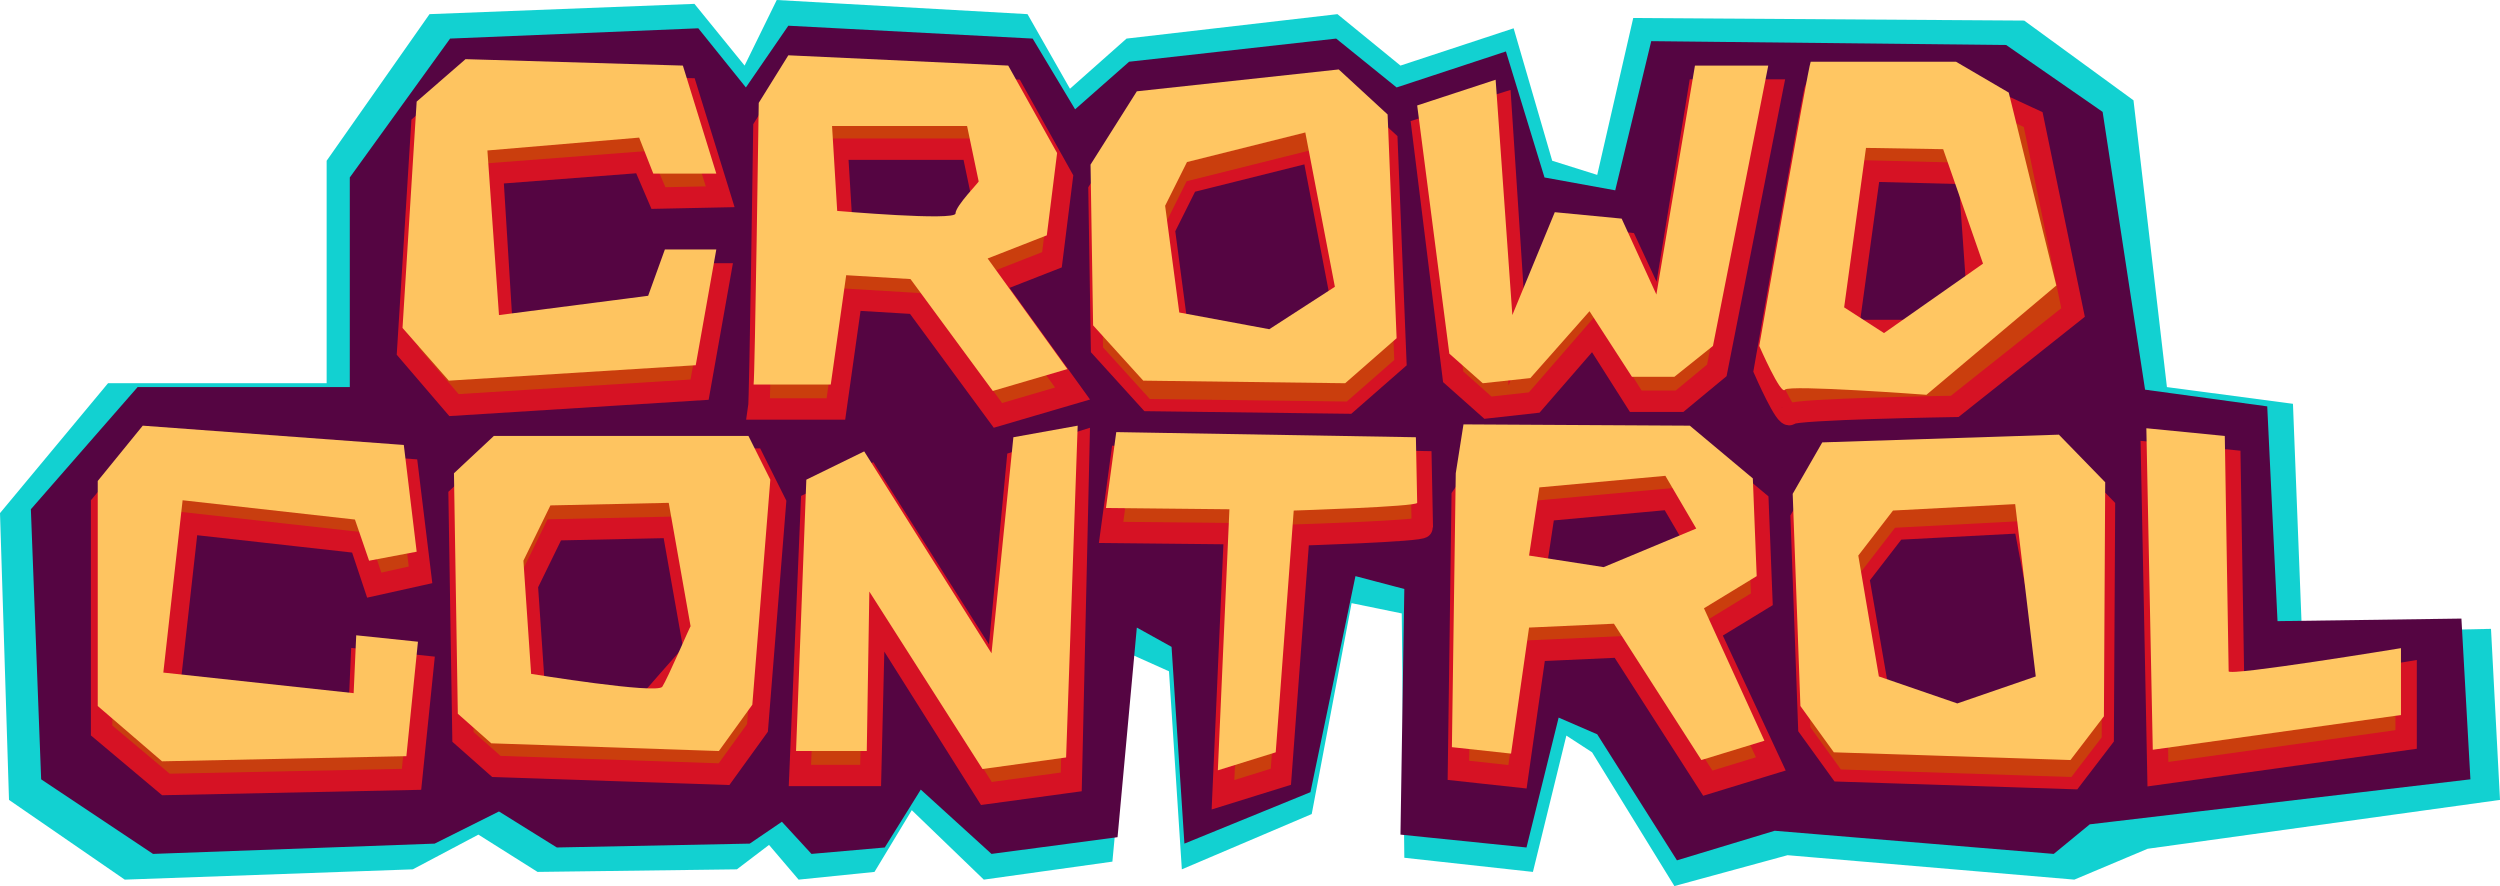 <?xml version="1.0" encoding="UTF-8" standalone="no"?>
<svg
   xmlns:dc="http://purl.org/dc/elements/1.1/"
   xmlns:cc="http://creativecommons.org/ns#"
   xmlns:rdf="http://www.w3.org/1999/02/22-rdf-syntax-ns#"
   xmlns:svg="http://www.w3.org/2000/svg"
   xmlns="http://www.w3.org/2000/svg"
   xmlns:xlink="http://www.w3.org/1999/xlink"
   xmlns:sodipodi="http://sodipodi.sourceforge.net/DTD/sodipodi-0.dtd"
   xmlns:inkscape="http://www.inkscape.org/namespaces/inkscape"
   version="1.1"
   id="Layer_1"
   x="0px"
   y="0px"
   viewBox="0 0 340.2 120.575"
   xml:space="preserve"
   sodipodi:docname="logo.svg"
   width="340.2"
   height="120.575"
   inkscape:version="1.0 (4035a4fb49, 2020-05-01)"><defs
   id="defs292" /><sodipodi:namedview
   inkscape:document-rotation="0"
   pagecolor="#ffffff"
   bordercolor="#666666"
   borderopacity="1"
   objecttolerance="10"
   gridtolerance="10"
   guidetolerance="10"
   inkscape:pageopacity="0"
   inkscape:pageshadow="2"
   inkscape:window-width="1118"
   inkscape:window-height="768"
   id="namedview290"
   showgrid="false"
   inkscape:zoom="2.4965278"
   inkscape:cx="240.19485"
   inkscape:cy="68.345741"
   inkscape:window-x="298"
   inkscape:window-y="38"
   inkscape:window-maximized="0"
   inkscape:current-layer="Layer_1" />
<style
   type="text/css"
   id="style179">
	.st0{fill:#12D1D1;}
	.st1{fill:#550542;}
	.st2{fill:#CA3E0D;}
	.st3{fill:none;stroke:#D61224;stroke-width:1.662;stroke-miterlimit:10;}
	.st4{fill:#C83E0F;}
	.st5{clip-path:url(#SVGID_2_);fill:#CA3E0D;}
	.st6{clip-path:url(#SVGID_2_);fill:none;stroke:#D61224;stroke-width:1.662;stroke-miterlimit:10;}
	.st7{clip-path:url(#SVGID_4_);fill:#CA3E0D;}
	.st8{clip-path:url(#SVGID_4_);fill:none;stroke:#D61224;stroke-width:1.662;stroke-miterlimit:10;}
	.st9{fill:#FEC460;}
	.st10{fill:#FFC662;}
	.st11{clip-path:url(#SVGID_6_);fill:#FFC662;}
	.st12{clip-path:url(#SVGID_8_);fill:#FFC662;}
	.st13{clip-path:url(#SVGID_8_);fill:#FEC460;}
</style>
<polygon
   class="st0"
   points="46.8,145 47.5,167.3 56.5,173.5 78.9,172.7 84,170 88.6,172.9 104.1,172.7 106.6,170.8 108.9,173.5 114.8,172.9 117.7,168.1 123.3,173.5 133.3,172.1 134.8,156 137.7,157.3 138.7,172.7 148.8,168.4 151.9,152 155.8,152.8 156,171.8 166,172.9 168.6,162.3 170.6,163.6 177,174 185.8,171.6 208.1,173.5 213.8,171.1 241.2,167.3 240.5,154 225.8,154.3 225.1,136.5 215.3,135.2 212.7,112.9 204.2,106.7 173.8,106.5 171,118.7 167.5,117.6 164.5,107.3 155.7,110.2 150.8,106.2 134.4,108.1 130,112 126.7,106.2 107.2,105.1 104.7,110.2 100.8,105.4 80.2,106.2 72.2,117.6 72.2,134.9 55.2,134.9 "
   id="polygon181"
   transform="matrix(1.75,0,0,1.75,-81.9,-183.925)" />
<polygon
   class="st1"
   points="150.7,108.1 134.6,109.9 130.4,113.6 127.1,108.1 108.1,107.1 104.8,111.9 101.1,107.3 81.8,108.1 74,118.9 74,135.2 57.5,135.2 49.2,144.7 50,165.7 58.7,171.5 80.6,170.7 85.6,168.2 90.1,171 105.1,170.7 107.6,169 109.9,171.5 115.6,171 118.4,166.5 123.9,171.5 133.7,170.2 135.2,153.9 137.9,155.4 138.9,170.7 148.7,166.7 152.2,149.9 156,150.9 155.7,170 165.5,171 168,160.9 171,162.2 177.2,172 184.8,169.7 206.5,171.5 209.3,169.2 238.9,165.7 238.2,153.2 223.9,153.4 223.1,136.7 213.6,135.4 210.3,113.8 202.8,108.6 175.2,108.3 172.4,119.9 166.9,118.9 163.9,109.1 155.4,111.9 "
   id="polygon183"
   transform="matrix(1.75,0,0,1.75,-81.9,-183.925)" />
<polygon
   class="st2"
   points="98.8,126.4 102.8,126.4 101.2,135.4 82.1,136.6 78.5,132.4 79.6,114.8 83.3,111.6 100.2,112 102.8,120.4 98,120.5 96.8,117.7 85.1,118.6 85.9,131.5 97.6,130 "
   id="polygon185"
   transform="matrix(1.75,0,0,1.75,-81.9,-183.925)" />
<polygon
   class="st3"
   points="98.8,126.4 102.8,126.4 101.2,135.4 82.1,136.6 78.5,132.4 79.6,114.8 83.3,111.6 100.2,112 102.8,120.4 98,120.5 96.8,117.7 85.1,118.6 85.9,131.5 97.6,130 "
   id="polygon187"
   transform="matrix(1.75,0,0,1.75,-81.9,-183.925)" />
<polygon
   class="st2"
   points="180.3,133.9 184.6,112.1 178.9,112.1 176,129.8 173.3,124 168.1,123.4 164.7,131.5 163.5,113.2 157.4,115.1 159.8,134.4 162.5,136.8 166.1,136.4 170.7,131.1 174,136.3 177.4,136.3 "
   id="polygon189"
   transform="matrix(1.75,0,0,1.75,-81.9,-183.925)" />
<polygon
   class="st3"
   points="180.3,133.9 184.6,112.1 178.9,112.1 176,129.8 173.3,124 168.1,123.4 164.7,131.5 163.5,113.2 157.4,115.1 159.8,134.4 162.5,136.8 166.1,136.4 170.7,131.1 174,136.3 177.4,136.3 "
   id="polygon191"
   transform="matrix(1.75,0,0,1.75,-81.9,-183.925)" />
<polygon
   class="st4"
   points="79.7,156.9 78.8,165.7 59.7,166.1 54.7,161.9 54.7,144.3 58.2,140.1 78.5,141.6 79.5,149.8 75.9,150.6 74.8,147.3 61.4,145.8 59.9,159.2 74.7,160.9 74.9,156.4 "
   id="polygon193"
   transform="matrix(1.75,0,0,1.75,-81.9,-183.925)" />
<polygon
   class="st3"
   points="79.7,156.9 78.8,165.7 59.7,166.1 54.7,161.9 54.7,144.3 58.2,140.1 78.5,141.6 79.5,149.8 75.9,150.6 74.8,147.3 61.4,145.8 59.9,159.2 74.7,160.9 74.9,156.4 "
   id="polygon195"
   transform="matrix(1.75,0,0,1.75,-81.9,-183.925)" />
<polygon
   class="st2"
   points="123.5,166.8 114.8,153 114.5,165.4 109,165.4 109.9,144.2 114.4,142.1 124.3,157.7 125.9,141 130.7,139.5 130.1,165.9 "
   id="polygon197"
   transform="matrix(1.75,0,0,1.75,-81.9,-183.925)" />
<polygon
   class="st3"
   points="123.5,166.8 114.8,153 114.5,165.4 109,165.4 109.9,144.2 114.4,142.1 124.3,157.7 125.9,141 130.7,139.5 130.1,165.9 "
   id="polygon199"
   transform="matrix(1.75,0,0,1.75,-81.9,-183.925)" />
<g
   id="g219"
   transform="matrix(1.75,0,0,1.75,-81.9,-183.925)">
	<defs
   id="defs202">
		<rect
   id="SVGID_1_"
   x="46.8"
   y="105.1"
   width="194.5"
   height="68.9" />
	</defs>
	<clipPath
   id="SVGID_2_">
		<use
   xlink:href="#SVGID_1_"
   style="overflow:visible"
   id="use204"
   x="0"
   y="0"
   width="100%"
   height="100%" />
	</clipPath>
	<path
   class="st5"
   d="m 134,140.6 -0.8,5.9 9.6,0.1 -0.9,20.3 4.5,-1.4 1.4,-18.8 c 0,0 9.6,-0.3 9.6,-0.6 0,-0.3 -0.1,-5.1 -0.1,-5.1 z"
   clip-path="url(#SVGID_2_)"
   id="path207" />
	<path
   class="st6"
   d="m 134,140.6 -0.8,5.9 9.6,0.1 -0.9,20.3 4.5,-1.4 1.4,-18.8 c 0,0 9.6,-0.3 9.6,-0.6 0,-0.3 -0.1,-5.1 -0.1,-5.1 z"
   clip-path="url(#SVGID_2_)"
   id="path209" />
	<path
   class="st5"
   d="m 214.1,140.3 0.5,25 19.3,-2.7 v -5.2 c 0,0 -13.4,2.2 -13.4,1.8 0,-0.4 -0.3,-18.3 -0.3,-18.3 z"
   clip-path="url(#SVGID_2_)"
   id="path211" />
	<path
   class="st6"
   d="m 214.1,140.3 0.5,25 19.3,-2.7 v -5.2 c 0,0 -13.4,2.2 -13.4,1.8 0,-0.4 -0.3,-18.3 -0.3,-18.3 z"
   clip-path="url(#SVGID_2_)"
   id="path213" />
	<path
   class="st5"
   d="m 121.5,123.5 c 0,0.6 -9.2,-0.2 -9.2,-0.2 l -0.4,-6.6 h 10.5 l 0.9,4.3 c 0,0.1 -1.8,2 -1.8,2.5 m 2.5,3.6 4.6,-1.8 0.8,-6.4 -3.8,-6.8 -17.1,-0.8 -2.3,3.7 c 0,0 -0.3,21.3 -0.4,21.9 h 6 l 1.2,-8.5 5,0.3 6.4,8.7 5.8,-1.7 z"
   clip-path="url(#SVGID_2_)"
   id="path215" />
	<path
   class="st6"
   d="m 121.5,123.5 c 0,0.6 -9.2,-0.2 -9.2,-0.2 l -0.4,-6.6 h 10.5 l 0.9,4.3 c 0,0.1 -1.8,2 -1.8,2.5 z m 2.5,3.6 4.6,-1.8 0.8,-6.4 -3.8,-6.8 -17.1,-0.8 -2.3,3.7 c 0,0 -0.3,21.3 -0.4,21.9 h 6 l 1.2,-8.5 5,0.3 6.4,8.7 5.8,-1.7 z"
   clip-path="url(#SVGID_2_)"
   id="path217" />
</g>
<path
   style="stroke-width:1.75"
   class="st2"
   d="M 173.25,48.125 161,45.85 l -1.925,-14.525 2.975,-5.95 16.1,-4.025 4.025,21 z m 16.1,-29.225 -6.65,-6.125 -27.475,2.975 -6.3,9.975 0.35,21.875 6.825,7.525 27.475,0.35 7,-6.125 z"
   id="path221" />
<path
   class="st3"
   d="M 173.25,48.125 161,45.85 l -1.925,-14.525 2.975,-5.95 16.1,-4.025 4.025,21 z m 16.1,-29.225 -6.65,-6.125 -27.475,2.975 -6.3,9.975 0.35,21.875 6.825,7.525 27.475,0.35 7,-6.125 z"
   id="path223" />
<g
   id="g243"
   transform="matrix(1.75,0,0,1.75,-81.9,-183.925)">
	<defs
   id="defs226">
		<rect
   id="SVGID_3_"
   x="46.8"
   y="105.1"
   width="194.5"
   height="68.9" />
	</defs>
	<clipPath
   id="SVGID_4_">
		<use
   xlink:href="#SVGID_3_"
   style="overflow:visible"
   id="use228"
   x="0"
   y="0"
   width="100%"
   height="100%" />
	</clipPath>
	<path
   class="st7"
   d="m 197.5,130.8 h -7 l 1.7,-12.4 7.7,0.2 0.6,8.5 z m 7.4,-16.4 -5.6,-2.6 H 188 c -0.2,0.4 -4,22.1 -4,22.1 0,0 1.7,3.9 2,3.4 0.3,-0.4 12.8,-0.6 12.8,-0.6 l 9.2,-7.3 z"
   clip-path="url(#SVGID_4_)"
   id="path231" />
	<path
   class="st8"
   d="m 197.5,130.8 h -7 l 1.7,-12.4 7.7,0.2 0.6,8.5 z m 7.4,-16.4 -5.6,-2.6 H 188 c -0.2,0.4 -4,22.1 -4,22.1 0,0 1.7,3.9 2,3.4 0.3,-0.4 12.8,-0.6 12.8,-0.6 l 9.2,-7.3 z"
   clip-path="url(#SVGID_4_)"
   id="path233" />
	<path
   class="st7"
   d="m 96.3,160.9 c -0.4,0.6 -7.9,-1.5 -7.9,-1.5 l -0.6,-8.8 2.1,-4.3 9.2,-0.2 1.7,9.6 c 0.1,-0.1 -4.1,4.6 -4.5,5.2 m 9.1,-20.1 H 85.6 l -3.1,2.9 0.3,18.7 2.6,2.3 17.7,0.6 2.6,-3.6 1.4,-17.5 z"
   clip-path="url(#SVGID_4_)"
   id="path235" />
	<path
   class="st8"
   d="m 96.3,160.9 c -0.4,0.6 -7.9,-1.5 -7.9,-1.5 l -0.6,-8.8 2.1,-4.3 9.2,-0.2 1.7,9.6 c 0.1,-0.1 -4.1,4.6 -4.5,5.2 z m 9.1,-20.1 H 85.6 l -3.1,2.9 0.3,18.7 2.6,2.3 17.7,0.6 2.6,-3.6 1.4,-17.5 z"
   clip-path="url(#SVGID_4_)"
   id="path237" />
	<path
   class="st7"
   d="m 171.9,151 -5.8,-0.9 0.8,-5.3 9.8,-0.9 2.4,4.1 z m 7.8,3.2 4.1,-2.5 -0.3,-7.6 -4.9,-4.1 -15.5,-0.1 -2.6,3.8 c 0,0 -0.3,20.9 -0.3,21.3 l 4.6,0.5 1.4,-9.8 6.6,-0.3 6.8,10.6 4.9,-1.5 z"
   clip-path="url(#SVGID_4_)"
   id="path239" />
	<path
   class="st8"
   d="m 171.9,151 -5.8,-0.9 0.8,-5.3 9.8,-0.9 2.4,4.1 z m 7.8,3.2 4.1,-2.5 -0.3,-7.6 -4.9,-4.1 -15.5,-0.1 -2.6,3.8 c 0,0 -0.3,20.9 -0.3,21.3 l 4.6,0.5 1.4,-9.8 6.6,-0.3 6.8,10.6 4.9,-1.5 z"
   clip-path="url(#SVGID_4_)"
   id="path241" />
</g>
<path
   style="stroke-width:1.75"
   class="st2"
   d="m 273,97.3 -16.275,-0.35 -3.15,-18.2 4.725,-6.125 16.625,-0.875 3.85,20.3 z m 7.7,-35 -32.2,1.05 -4.025,7 1.05,28.875 4.55,6.3 32.2,1.05 4.55,-5.95 0.175,-31.85 z"
   id="path245" />
<path
   class="st3"
   d="m 273,97.3 -16.275,-0.35 -3.15,-18.2 4.725,-6.125 16.625,-0.875 3.85,20.3 z m 7.7,-35 -32.2,1.05 -4.025,7 1.05,28.875 4.55,6.3 32.2,1.05 4.55,-5.95 0.175,-31.85 z"
   id="path247" />
<polygon
   class="st9"
   points="98.5,124.5 102.5,124.5 100.9,133.5 81.7,134.7 78.1,130.6 79.2,113 83,109.7 99.9,110.2 102.5,118.6 97.6,118.6 96.5,115.8 84.7,116.8 85.6,129.6 97.2,128.1 "
   id="polygon249"
   transform="matrix(1.75,0,0,1.75,-81.9,-183.925)" />
<polygon
   class="st10"
   points="180,132 184.3,110.2 178.6,110.2 175.6,128 172.9,122.1 167.7,121.6 164.4,129.6 163.1,111.3 157,113.3 159.5,132.6 162.1,134.9 165.8,134.5 170.4,129.3 173.7,134.4 177,134.4 "
   id="polygon251"
   transform="matrix(1.75,0,0,1.75,-81.9,-183.925)" />
<polygon
   class="st9"
   points="79.3,155 78.4,163.9 59.4,164.3 54.4,160 54.4,142.5 57.9,138.2 78.2,139.7 79.2,148 75.5,148.7 74.4,145.5 61,144 59.5,157.4 74.3,159 74.5,154.5 "
   id="polygon253"
   transform="matrix(1.75,0,0,1.75,-81.9,-183.925)" />
<polygon
   class="st10"
   points="123.2,164.9 114.4,151.1 114.2,163.5 108.7,163.5 109.5,142.4 114,140.2 123.9,155.9 125.6,139.1 130.6,138.2 129.7,164 "
   id="polygon255"
   transform="matrix(1.75,0,0,1.75,-81.9,-183.925)" />
<g
   id="g269"
   transform="matrix(1.75,0,0,1.75,-81.9,-183.925)">
	<defs
   id="defs258">
		<rect
   id="SVGID_5_"
   x="46.8"
   y="105.1"
   width="194.5"
   height="68.9" />
	</defs>
	<clipPath
   id="SVGID_6_">
		<use
   xlink:href="#SVGID_5_"
   style="overflow:visible"
   id="use260"
   x="0"
   y="0"
   width="100%"
   height="100%" />
	</clipPath>
	<path
   class="st11"
   d="m 133.6,138.7 -0.8,5.9 9.6,0.1 -0.9,20.3 4.5,-1.4 1.4,-18.8 c 0,0 9.6,-0.3 9.6,-0.6 0,-0.3 -0.1,-5.1 -0.1,-5.1 z"
   clip-path="url(#SVGID_6_)"
   id="path263" />
	<path
   class="st11"
   d="m 213.7,138.4 0.5,25 19.3,-2.7 v -5.2 c 0,0 -13.4,2.2 -13.4,1.8 0,-0.4 -0.3,-18.3 -0.3,-18.3 z"
   clip-path="url(#SVGID_6_)"
   id="path265" />
	<path
   class="st11"
   d="m 121.1,121.7 c 0,0.6 -9.2,-0.2 -9.2,-0.2 l -0.4,-6.6 H 122 l 0.9,4.3 c 0.1,0 -1.8,1.9 -1.8,2.5 m 2.5,3.5 4.6,-1.8 0.8,-6.4 -3.8,-6.8 -17.1,-0.8 -2.3,3.7 c 0,0 -0.3,21.3 -0.4,21.9 h 6 l 1.2,-8.5 5,0.3 6.4,8.7 5.8,-1.7 z"
   clip-path="url(#SVGID_6_)"
   id="path267" />
</g>
<path
   style="stroke-width:1.75"
   class="st10"
   d="M 172.725,44.8 160.475,42.525 158.55,28 l 2.975,-5.95 16.1,-4.025 4.025,21 z m 16.1,-29.225 -6.65,-6.125 -27.475,2.975 -6.3,9.975 0.35,21.875 6.825,7.525 27.475,0.35 7,-6.125 z"
   id="path271" />
<g
   id="g285"
   transform="matrix(1.75,0,0,1.75,-81.9,-183.925)">
	<defs
   id="defs274">
		<rect
   id="SVGID_7_"
   x="46.8"
   y="105.1"
   width="194.5"
   height="68.9" />
	</defs>
	<clipPath
   id="SVGID_8_">
		<use
   xlink:href="#SVGID_7_"
   style="overflow:visible"
   id="use276"
   x="0"
   y="0"
   width="100%"
   height="100%" />
	</clipPath>
	<path
   class="st12"
   d="m 193.3,131 -3.1,-2 1.7,-12.4 6,0.1 3.1,8.9 z m 9.7,-18.7 -4.1,-2.4 h -11.3 c -0.2,0.4 -4,22.1 -4,22.1 0,0 1.7,3.9 2,3.4 0.3,-0.4 11,0.4 11,0.4 l 10.1,-8.5 z"
   clip-path="url(#SVGID_8_)"
   id="path279" />
	<path
   class="st13"
   d="m 98.3,158.5 c -0.4,0.6 -10.2,-1 -10.2,-1 l -0.6,-8.8 2.1,-4.3 9.2,-0.2 1.7,9.6 c 0,-0.1 -1.8,4.1 -2.2,4.7 M 105,139 H 85.2 l -3.1,2.9 0.3,18.7 2.6,2.3 17.7,0.6 2.6,-3.6 1.4,-17.5 z"
   clip-path="url(#SVGID_8_)"
   id="path281" />
	<path
   class="st12"
   d="m 171.5,149.2 -5.8,-0.9 0.8,-5.3 9.8,-0.9 2.4,4.1 z m 7.8,3.2 4.1,-2.5 -0.3,-7.6 -4.9,-4.1 -17.6,-0.1 -0.6,3.8 c 0,0 -0.3,20.9 -0.3,21.3 l 4.6,0.5 1.4,-9.8 6.6,-0.3 6.8,10.6 4.9,-1.5 z"
   clip-path="url(#SVGID_8_)"
   id="path283" />
</g>
<path
   style="stroke-width:1.75"
   class="st10"
   d="m 266.35,95.725 -10.675,-3.675 -2.8,-16.45 4.725,-6.125 16.625,-0.875 2.8,23.45 z m 13.825,-36.575 -32.2,1.05 -4.025,7 1.05,28.875 4.55,6.3 32.2,1.05 4.55,-5.95 0.175,-31.85 z"
   id="path287" />
</svg>
